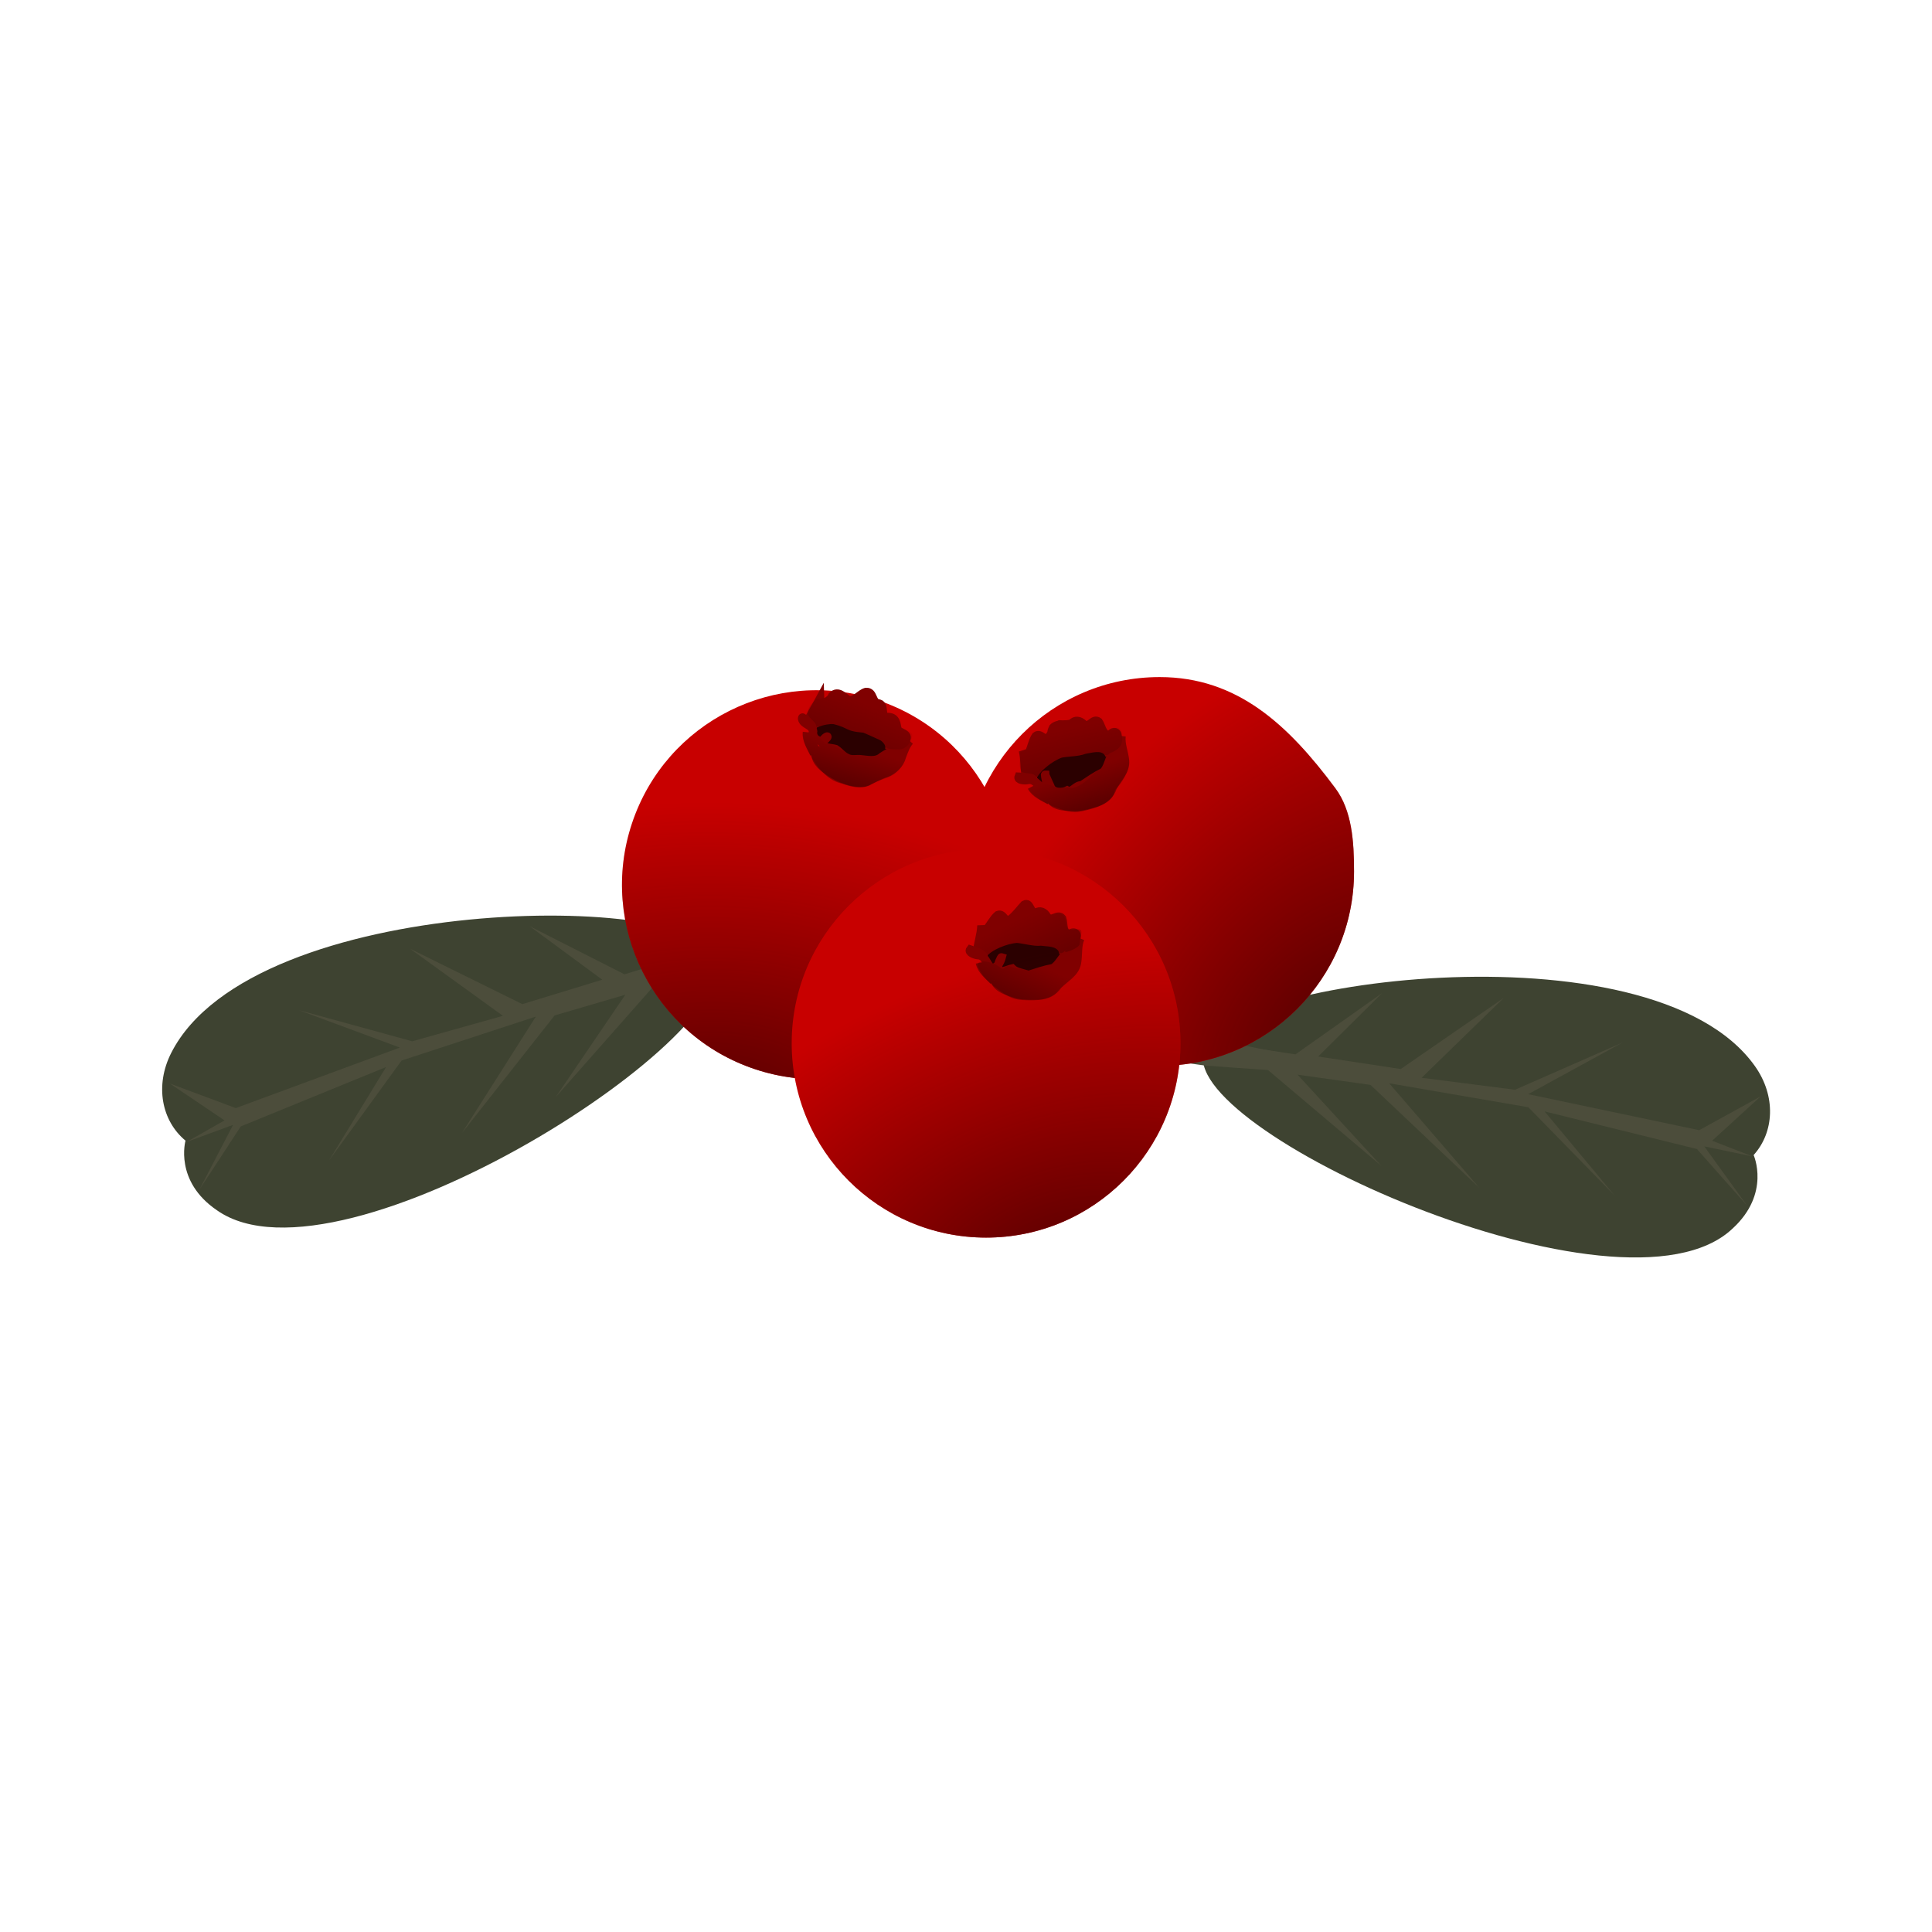 <svg:svg xmlns:dc="http://purl.org/dc/elements/1.1/" xmlns:ns1="http://sodipodi.sourceforge.net/DTD/sodipodi-0.dtd" xmlns:ns2="http://www.inkscape.org/namespaces/inkscape" xmlns:ns4="http://creativecommons.org/ns#" xmlns:rdf="http://www.w3.org/1999/02/22-rdf-syntax-ns#" xmlns:svg="http://www.w3.org/2000/svg" height="227.175" id="svg2" version="1.1" viewBox="-18.934 -79.618 227.175 227.175" width="227.175" ns1:docname="vacciniumv-i.svg" ns2:version="0.48.0 r9654">
  <svg:defs id="defs4">
    <svg:radialGradient cx="223.22" cy="644.13" gradientTransform="matrix(2.432 -.758 .48 1.54 -634.66 -171.59)" gradientUnits="userSpaceOnUse" id="radialGradient4720" r="22.857" ns2:collect="always">
      <svg:stop id="stop3906-9" offset="0" style="stop-color:#550000" />
      <svg:stop id="stop3908-2" offset="1" style="stop-color:#550000;stop-opacity:0" />
    </svg:radialGradient>
    <svg:linearGradient gradientTransform="matrix(.949 .316 -.316 .949 157.16 -42.312)" gradientUnits="userSpaceOnUse" id="linearGradient4722" x1="225.3" x2="224.92" y1="622.45" y2="611.97" ns2:collect="always">
      <svg:stop id="stop3864-5" offset="0" style="stop-color:#2b0000" />
      <svg:stop id="stop3866-8" offset="1" style="stop-color:#2b0000;stop-opacity:0" />
    </svg:linearGradient>
    <svg:linearGradient gradientTransform="matrix(.949 .316 -.316 .949 157.16 -42.312)" gradientUnits="userSpaceOnUse" id="linearGradient4724" x1="223.24" x2="224.5" y1="627.94" y2="606.81" ns2:collect="always">
      <svg:stop id="stop3898-0" offset="0" style="stop-color:#2b0000" />
      <svg:stop id="stop3900-5" offset="1" style="stop-color:#2b0000;stop-opacity:0" />
    </svg:linearGradient>
    <svg:radialGradient cx="232.92" cy="643.64" gradientTransform="matrix(1.763 -1.839 1.279 1.226 -925.28 292.31)" gradientUnits="userSpaceOnUse" id="radialGradient4726" r="22.857" ns2:collect="always">
      <svg:stop id="stop3906-6-3-6" offset="0" style="stop-color:#550000" />
      <svg:stop id="stop3908-3-9-6" offset="1" style="stop-color:#550000;stop-opacity:0" />
    </svg:radialGradient>
    <svg:radialGradient cx="227.77" cy="646.61" gradientTransform="matrix(2.432 -.759 .49 1.569 -641.06 -192.72)" gradientUnits="userSpaceOnUse" id="radialGradient4728" r="22.857" ns2:collect="always">
      <svg:stop id="stop3906" offset="0" style="stop-color:#550000" />
      <svg:stop id="stop3908" offset="1" style="stop-color:#550000;stop-opacity:0" />
    </svg:radialGradient>
    <svg:linearGradient gradientUnits="userSpaceOnUse" id="linearGradient4730" x1="220" x2="224.92" y1="623.46" y2="611.97" ns2:collect="always">
      <svg:stop id="stop3864" offset="0" style="stop-color:#2b0000" />
      <svg:stop id="stop3866" offset="1" style="stop-color:#2b0000;stop-opacity:0" />
    </svg:linearGradient>
    <svg:linearGradient gradientUnits="userSpaceOnUse" id="linearGradient4732" x1="233.34" x2="224.5" y1="625.66" y2="606.81" ns2:collect="always">
      <svg:stop id="stop3898" offset="0" style="stop-color:#2b0000" />
      <svg:stop id="stop3900" offset="1" style="stop-color:#2b0000;stop-opacity:0" />
    </svg:linearGradient>
    <svg:linearGradient gradientTransform="translate(60.179 21.25)" gradientUnits="userSpaceOnUse" id="linearGradient4734" x1="225.3" x2="224.92" y1="622.45" y2="611.97" ns2:collect="always">
      <svg:stop id="stop3864-7-6" offset="0" style="stop-color:#2b0000" />
      <svg:stop id="stop3866-2-9" offset="1" style="stop-color:#2b0000;stop-opacity:0" />
    </svg:linearGradient>
    <svg:linearGradient gradientTransform="translate(60.179 21.25)" gradientUnits="userSpaceOnUse" id="linearGradient4736" x1="223.24" x2="224.5" y1="627.94" y2="606.81" ns2:collect="always">
      <svg:stop id="stop3898-6-5" offset="0" style="stop-color:#2b0000" />
      <svg:stop id="stop3900-6-9" offset="1" style="stop-color:#2b0000;stop-opacity:0" />
    </svg:linearGradient>
  </svg:defs>
  <ns1:namedview bordercolor="#666666" borderopacity="1.0" fit-margin-bottom="0" fit-margin-left="0" fit-margin-right="0" fit-margin-top="0" id="base" pagecolor="#ffffff" showgrid="false" ns2:current-layer="layer1" ns2:cx="-75.412307" ns2:cy="163.88895" ns2:document-units="px" ns2:pageopacity="0.0" ns2:pageshadow="2" ns2:window-height="1111" ns2:window-maximized="1" ns2:window-width="1920" ns2:window-x="0" ns2:window-y="27" ns2:zoom="0.98994949" />
  <svg:g id="layer1" transform="translate(-105.31 -601.33)" ns2:groupmode="layer" ns2:label="Layer 1">
    <svg:g id="g4672">
      <svg:g id="g4640-9" transform="matrix(-.301 -.954 .954 -.301 -150.34 1396.2)" ns2:transform-center-x="-37.436708" ns2:transform-center-y="-10.757575">
        <svg:path d="m628.04 469.15c3.036-1.964 7.252-1.534 10.357 1.518 15.155 14.896-0.671 65.337-8.393 64.196-9.6 2.462-25.07-53.819-10.893-64.643 4.797-3.796 8.929-1.071 8.929-1.071z" id="path4631-3" style="fill:#3e4331" ns1:nodetypes="csccc" ns2:connector-curvature="0" />
        <svg:path d="m628.17 534.55c-0.089 6.25-0.714 6.786 0.179 7.411 0.893 0.625 2.857 0.268 3.839 0.089 0.982-0.179-0.446-7.946-0.446-7.946-1.19 0.131-0.209-39.405-3.571 0.446z" id="path4633-9" style="fill:#4c4d3b" ns1:nodetypes="csccc" ns2:connector-curvature="0" />
        <svg:path d="m629.02 535.22-0-7.768-9.196-15.268 9.018 11.429 0.179-8.661-9.911-14.554 10.446 12.411-0.179-16.607-8.661-11.696 8.482 9.732-1.518-18.393c-0.893-1.071-5.625-6.875-5.625-6.875l6.071 6.071-0.268-5.804 1.071 5 6.071-4.821-5.089 6.518 0.982 20.536 7.768-10-7.5 11.607-0.357 11.071 10.804-8.036-10.179 10.625-0.089 9.821 8.571-6.25-8.75 8.929-0.089 10.536-2.054 0.446z" id="path4637-5" style="fill:#4c4d3b" ns1:nodetypes="ccccccccccccccccccccccccccccccc" ns2:connector-curvature="0" />
      </svg:g>
      <svg:g id="g4640" transform="matrix(.159 -.987 -.987 -.159 655.77 1352)">
        <svg:path d="m628.04 469.15c3.036-1.964 7.252-1.534 10.357 1.518 15.155 14.896-0.671 65.337-8.393 64.196-9.6 2.462-25.07-53.819-10.893-64.643 4.797-3.796 8.929-1.071 8.929-1.071z" id="path4631" style="fill:#3e4331" ns1:nodetypes="csccc" ns2:connector-curvature="0" />
        <svg:path d="m628.17 534.55c-0.089 6.25-0.714 6.786 0.179 7.411 0.893 0.625 2.857 0.268 3.839 0.089 0.982-0.179-0.446-7.946-0.446-7.946-1.19 0.131-0.209-39.405-3.571 0.446z" id="path4633" style="fill:#4c4d3b" ns1:nodetypes="csccc" ns2:connector-curvature="0" />
        <svg:path d="m629.02 535.22-0-7.768-9.196-15.268 9.018 11.429 0.179-8.661-9.911-14.554 10.446 12.411-0.179-16.607-8.661-11.696 8.482 9.732-1.518-18.393c-0.893-1.071-5.625-6.875-5.625-6.875l6.071 6.071-0.268-5.804 1.071 5 6.071-4.821-5.089 6.518 0.982 20.536 7.768-10-7.5 11.607-0.357 11.071 10.804-8.036-10.179 10.625-0.089 9.821 8.571-6.25-8.75 8.929-0.089 10.536-2.054 0.446z" id="path4637" style="fill:#4c4d3b" ns1:nodetypes="ccccccccccccccccccccccccccccccc" ns2:connector-curvature="0" />
      </svg:g>
      <svg:g id="g4380" transform="translate(12.879 8.586)">
        <svg:path d="m242.86 621.65c0 12.624-10.233 22.857-22.857 22.857s-22.857-10.233-22.857-22.857 10.233-22.857 22.857-22.857 22.857 10.234 22.857 22.857z" id="path2987-3" style="fill:#c80000" transform="matrix(.949 .316 -.316 .949 157.16 -42.312)" ns1:cx="220" ns1:cy="621.64789" ns1:rx="22.857143" ns1:ry="22.857143" ns1:type="arc" />
        <svg:path d="m242.86 621.65c0 12.624-10.233 22.857-22.857 22.857s-22.857-10.233-22.857-22.857 10.233-22.857 22.857-22.857 22.857 10.234 22.857 22.857z" id="path2987-6-87" style="fill:url(#radialGradient4720)" transform="matrix(.949 .316 -.316 .949 157.16 -42.312)" ns1:cx="220" ns1:cy="621.64789" ns1:rx="22.857143" ns1:ry="22.857143" ns1:type="arc" />
        <svg:g id="g4350" transform="translate(-3.214 -8.571)">
          <svg:path d="m172.76 607.15c0.586-0.241 0.684-1.257 1.426-1.147 0.764 0.388 1.444 0.658 2.246 0.969 1.547 0.539 3.259 1.038 4.737 1.747 0.574 0.565 0.216 1.446-0.198 1.992-0.557 0.796-1.636 0.778-2.503 0.705-1.051 0.018-2.06-0.351-2.961-0.865-0.981-0.431-2.145-0.774-2.675-1.799-0.262-0.49-0.283-1.091-0.072-1.603z" id="path3834-7" style="fill:#2b0000" ns1:nodetypes="cccccccccc" ns2:connector-curvature="0" />
          <svg:path d="m171.6 606.67c0.453-0.966 1.025-1.87 1.531-2.809 0.029 0.964 1.274 0.194 1.45-0.343 0.671-0.687 1.395 0.172 1.883 0.526 0.842 0.103 1.352-0.763 2.074-0.977 0.957-0.059 0.612 1.314 1.56 1.369 0.712 0.217 0.07 1.59 0.929 1.573 1.105-0.032 1.078 0.866 1.211 1.484 0.24 0.396 1.421 0.465 0.975 1.226-0.705 0.926-1.837 1.313-2.772 1.944-0.721 0.668-1.755 0.377-2.626 0.308-0.512-0.026-1.057 0.115-1.526-0.169-0.527-0.229-0.862-0.73-1.334-1.026-0.52-0.163-1.661-0.056-1.488-0.898-0.006-0.392 0.926-0.903 0.341-0.286-0.702 0.588-1.654-0.071-1.495-0.92-0.099-0.78-1.138-0.744-1.28-1.451-0.027-0.511 0.471 0.453 0.567 0.45z" id="path3798-5" style="stroke:#800000;stroke-width:1px;fill:none" ns1:nodetypes="cccccccccccccccccc" ns2:connector-curvature="0" />
          <svg:path d="m172.26 606.94c1.325-0.72 2.915-0.755 4.362-0.448 1.242 0.713 2.595 1.204 3.878 1.826 0.499 0.332 0.973 0.94 0.753 1.572" id="path3800-4" style="stroke:#800000;stroke-width:1px;fill:none" ns2:connector-curvature="0" />
          <svg:path d="m172.6 610.3c0.021 1.053 0.981 1.705 1.765 2.238 1.181 0.73 2.564 1.322 3.979 1.163 0.908-0.249 1.661-0.871 2.576-1.105 0.858-0.339 1.606-1.034 1.836-1.949 0.245-0.637 0.461-1.311 0.925-1.829" id="path3802-7" style="stroke:#800000;stroke-width:1px;fill:none" ns2:connector-curvature="0" />
          <svg:path d="m172.45 610.34c-0.371-0.808-0.948-1.605-0.847-2.541" id="path3804-7" style="stroke:#800000;stroke-width:1px;fill:none" ns2:connector-curvature="0" />
          <svg:path d="m172.45 610.06c0.819 1.813 2.534 3.386 4.6 3.467 1.287 0.114 2.74 0.147 3.8-0.714 0.884-0.983 1.866-1.945 2.343-3.207-0.653-0.587-1.248 0.367-1.79 0.655-0.802 0.54-1.734 1.099-2.743 0.896-1.146-0.072-2.448-0.016-3.36-0.839-0.78-0.45-1.893-0.26-2.467-1.062 0.185-0.935-1.722-0.56-0.822 0.101 0.085 0.042 0.456 1.05 0.438 0.703z" id="path3830-3" style="fill:#800000" ns2:connector-curvature="0" />
          <svg:path d="m172.11 606.84c1.511-0.277 2.822-0.131 4.274 0.626 1.353 0.627 3.264 0.146 4.522 0.987 0.581 0.677 0.448 1.646 0.249 2.445 0.897 0.232 1.725-0.583 1.885-1.418 0.471-0.639 0.225-1.707-0.539-1.996-0.441-0.444-0.103-1.421-0.975-1.427-0.91 0.267-0.697-1.019-0.931-1.526-0.63-0.307-1.58-0.227-1.701-1.119-0.508-0.54-1.363-0.062-1.682 0.458-0.555 0.514-1.226-0.076-1.639-0.483-0.759-0.606-1.187 0.804-1.925 0.873-0.746 0.25-1.417 0.674-1.927 1.27-0.44 0.431-0.385 1.376 0.389 1.311z" id="path3832-2" style="fill:#800000" ns1:nodetypes="cccccccccccccc" ns2:connector-curvature="0" />
          <svg:path d="m172.28 610.97c0.785 1.288 1.896 2.533 3.432 2.864 1.02 0.371 2.187 0.672 3.233 0.227 1.052-0.791 2.579-0.756 3.446-1.828 0.72-0.739 1.125-1.869 0.787-2.877-1.101-0.223-1.997 0.624-3 0.903-1.439 0.521-3.009 0.17-4.406-0.317-0.614-0.395-1.35-0.789-2.036-0.771-0.479-0.738-1.236-1.362-2.136-1.455-0.666 0.52-0.244 1.433 0.042 2.047 0.188 0.415 0.408 0.814 0.638 1.206z" id="path3830-0-7" style="fill:url(#linearGradient4722)" ns2:connector-curvature="0" />
          <svg:path d="m172.71 607.16c0.857-0.176 1.575 0.015 2.454 0.088 0.921 0.076 1.375 0.496 2.188 0.96 0.524 0.217 1.697-0.035 2.204 0.229 0.376 0.195 0.729 0.428 1.032 0.735 0.281 0.791 1.267 0.603 1.927 0.644 0.821-0.075 1.395-0.904 1.475-1.673-0.12-0.782-1.762-0.545-1.286-1.564 0.209-0.739-0.593-0.809-1.34-0.821-0.631-0.288-0.603-1.866-1.401-1.807-0.585-0.379-0.731-1.802-1.695-1.13-0.625 0.365-1.44 1.294-2.162 0.59-0.386-0.469-1.163-0.975-1.577-0.259-0.47 0.475-1.151 0.79-1.829 0.681-0.466 0.543-1.178 1.14-0.97 1.94 0.238 0.52 0.937 0.758 0.98 1.386z" id="path3832-5-6" style="fill:url(#linearGradient4724)" ns1:nodetypes="cscsccccccccccccc" ns2:connector-curvature="0" />
        </svg:g>
      </svg:g>
      <svg:g id="g4589" transform="translate(-65.029 -9.596)">
        <svg:path d="m310.62 633.78c0 12.624-10.233 22.857-22.857 22.857s-22.857-10.233-22.857-22.857 10.233-22.857 22.857-22.857c9.123 0 15.104 5.598 20.664 13.074 1.959 2.634 2.193 6.282 2.193 9.783z" id="path2987-6-8-4" style="fill:#c80000" ns1:nodetypes="ssssss" ns2:connector-curvature="0" />
        <svg:path d="m310.62 633.78c0 12.624-10.233 22.857-22.857 22.857s-22.857-10.233-22.857-22.857 10.233-22.857 22.857-22.857c9.123 0 15.104 5.598 20.664 13.074 1.959 2.634 2.193 6.282 2.193 9.783z" id="path2987-6-8-4-7" style="fill:url(#radialGradient4726)" ns1:nodetypes="ssssss" ns2:connector-curvature="0" />
      </svg:g>
      <svg:g id="g4049" transform="translate(-17.678 22.728)">
        <svg:path d="m242.86 621.65c0 12.624-10.233 22.857-22.857 22.857s-22.857-10.233-22.857-22.857 10.233-22.857 22.857-22.857 22.857 10.234 22.857 22.857z" id="path2987" style="fill:#c80000" ns1:cx="220" ns1:cy="621.64789" ns1:rx="22.857143" ns1:ry="22.857143" ns1:type="arc" />
        <svg:path d="m220.18 611.2c1.295-1.295-1.027-1.429 1.92-1.473s4.598 0.134 5.402 0.179c0.804 0.045 1.562-0.045 1.696 0.804 0.134 0.848-0.223 2.054-0.938 2.277-0.714 0.223-2.143 0.893-3.259 0.714-1.116-0.179-2.857-0.223-3.259-0.402-0.402-0.179-0.938-0.536-1.25-0.848s-0.312-1.25-0.312-1.25z" id="path3834" style="fill:#2b0000" ns2:connector-curvature="0" />
        <svg:path d="m242.86 621.65c0 12.624-10.233 22.857-22.857 22.857s-22.857-10.233-22.857-22.857 10.233-22.857 22.857-22.857 22.857 10.234 22.857 22.857z" id="path2987-6" style="fill:url(#radialGradient4728)" ns1:cx="220" ns1:cy="621.64789" ns1:rx="22.857143" ns1:ry="22.857143" ns1:type="arc" />
        <svg:path d="m218.93 611.11c0.083-1.116 0.493-2.182 0.536-3.303 0.039 0.358 0.379 1.24 0.604 0.463 0.47-0.533 0.775-1.227 1.315-1.683 0.703-0.285 0.795 1.061 1.505 0.484 0.622-0.479 1.083-1.131 1.611-1.702 0.705-0.385 0.623 1.017 1.349 0.944 0.507-0.323 0.994-0.087 1.299 0.424 0.482 0.816 1.272-0.433 1.796 0.248 0.209 0.596-0.019 1.927 0.966 1.805 0.469-0.384 0.95 0.053 0.643 0.578-0.264 0.656-0.589 1.309-1.147 1.771-0.571 0.501-0.875 1.315-1.538 1.688-0.985 0.176-1.934 0.504-2.885 0.808-0.639-0.246-1.46-0.304-1.919-0.766-0.504 0.103-1.658 0.775-1.653-0.145-0.042-0.376 0.376-1.206 0.425-1.187-0.153 0.586-0.585 1.474-1.331 1.186-0.486-0.505-0.625-1.433-1.518-1.442-0.301-0.031-1.103-0.316-0.84-0.651 0.298 0.093 0.493 0.373 0.782 0.481z" id="path3798" style="stroke:#800000;stroke-width:1px;fill:none" ns1:nodetypes="ccccccccccccccccccccc" ns2:connector-curvature="0" />
        <svg:path d="m219.64 611.16c0.736-0.928 2.655-1.713 3.997-1.804 0.817 0.067 1.98 0.411 2.825 0.329 0.837 0.104 1.867 0.043 2.429 0.798 0.124 0.188 0.189 0.41 0.213 0.633" id="path3800" style="stroke:#800000;stroke-width:1px;fill:none" ns1:nodetypes="ccccc" ns2:connector-curvature="0" />
        <svg:path d="m221.03 614.24c0.266 1.081 1.895 1.392 2.662 1.657 0.824 0.182 1.681 0.155 2.519 0.14 0.882-0.064 1.768-0.471 2.255-1.233 0.771-0.824 2-1.378 2.214-2.595 0.177-0.954 0.013-1.965 0.394-2.88" id="path3802" style="stroke:#800000;stroke-width:1px;fill:none" ns1:nodetypes="cccccc" ns2:connector-curvature="0" />
        <svg:path d="m220.89 614.33c-0.608-0.65-1.407-1.223-1.607-2.143" id="path3804" style="stroke:#800000;stroke-width:1px;fill:none" ns1:nodetypes="cc" ns2:connector-curvature="0" />
        <svg:path d="m220.8 614.06c1.25 1.295 2.812 2.009 4.107 2.009s4.107-0.759 4.732-2.054c0.625-1.295 1.518-3.616 1.116-4.018-0.402-0.402-2.009 2.634-2.857 2.857-0.848 0.223-2.991 1.116-4.107 0.625-1.116-0.491-1.875 0.446-2.634-0.223-0.759-0.67-2.232-0.67-1.161 0.179s1.116 1.071 1.116 1.071z" id="path3830" style="fill:#800000" ns2:connector-curvature="0" />
        <svg:path d="m219.46 611.11c1.518-0.759 2.411-1.652 4.375-1.473 1.964 0.179 4.286-0.223 4.777 0.402 0.491 0.625 0.759 1.562 0.67 1.964-0.089 0.402 1.607-0.402 1.384-1.562-0.223-1.161 0.402-1.518-0.714-1.83s-0.714-0.759-0.982-1.384c-0.268-0.625-0.625 0.402-1.384 0.045-0.759-0.357-0.045-0.848-0.982-1.071-0.938-0.223-1.205 0.536-1.429-0.045-0.223-0.58-0.759-0.893-1.295-0.268-0.536 0.625-0.893 1.562-1.473 1.25-0.58-0.312-0.804-0.848-1.295-0.402-0.491 0.446-0.223 0.848-0.938 1.384-0.714 0.536-1.205 1.116-1.295 1.562-0.089 0.446-0.804 1.25-0.045 1.384 0.759 0.134 0.625 0.045 0.625 0.045z" id="path3832" style="fill:#800000" ns2:connector-curvature="0" />
        <svg:path d="m220.93 614.97c1.408 1.042 1.995 1.505 3.286 1.599 4.166 0.301 4.164-1.187 4.448-1.359 3.65-2.214 2.496-4.816 2.095-5.217-0.402-0.402-2.356 1.813-3.204 2.257-0.777 0.407-3.338 0.958-4.454 0.467s-0.77 0.636-1.529-0.034c-0.759-0.67-3.079-1.1-2.455 0.115 0.598 1.164 1.053 1.482 1.053 1.482z" id="path3830-0" style="fill:url(#linearGradient4730)" ns1:nodetypes="cssssssscc" ns2:connector-curvature="0" />
        <svg:path d="m220.14 611.22c1.518-0.759 2.6-1.336 4.564-1.157 1.964 0.179 3.276 0.156 3.767 0.781 0.491 0.625 0.917-0.363 0.827 0.039-0.089 0.212 1.67-0.433 1.7-0.868 0.08-1.179 0.65-1.927-0.493-1.736-1.337 0.224-0.967-0.727-1.235-1.352-0.268-0.625-0.783-0.545-1.573-0.366-0.759-0.357 0.113-0.438-0.824-0.661-0.938-0.223-1.174 0.315-1.397-0.266-0.223-0.58-0.759-1.019-1.295-0.394-0.536 0.625-1.177 1.499-1.568 1.534-0.657 0.058-0.677-0.88-1.547-0.465-0.599 0.286-0.791 1.164-0.938 1.321-0.608 0.653-0.984-0.115-1.074 0.331-0.089 0.446-0.93 2.292-0.171 2.426 0.759 0.134 1.256 0.771 1.256 0.771z" id="path3832-5" style="fill:url(#linearGradient4732)" ns1:nodetypes="csscssccscsssscccc" ns2:connector-curvature="0" />
      </svg:g>
      <svg:g id="g4424-9" transform="matrix(.962 -.273 .273 .962 -234.09 81.153)">
        <svg:path d="m280.36 632.45c1.295-1.295-1.027-1.429 1.92-1.473s4.598 0.134 5.402 0.179c0.804 0.045 1.562-0.045 1.696 0.804 0.134 0.848-0.223 2.054-0.938 2.277-0.714 0.223-2.458 1.051-3.575 0.872-1.116-0.179-2.542-0.381-2.943-0.56-0.402-0.179-0.938-0.536-1.25-0.848s-0.312-1.25-0.312-1.25z" id="path3834-4-9" style="fill:#2b0000" ns1:nodetypes="cccscssscc" ns2:connector-curvature="0" />
        <svg:path d="m279.11 632.36c0.083-1.116 0.493-2.182 0.536-3.303 0.039 0.358 0.379 1.24 0.604 0.463 0.47-0.533 0.775-1.227 1.315-1.683 0.703-0.285 0.795 1.061 1.505 0.484 0.622-0.479 0.199-0.31 0.727-0.882 0.705-0.385 1.507 0.196 2.233 0.123 0.507-0.323 0.994-0.087 1.299 0.424 0.482 0.816 1.272-0.433 1.796 0.248 0.209 0.596-0.019 1.927 0.966 1.805 0.469-0.384 0.95 0.053 0.643 0.578-0.264 0.656-0.589 1.309-1.147 1.771-0.571 0.501-0.875 1.315-1.538 1.688-0.985 0.176-1.934 0.504-2.885 0.808-0.639-0.246-1.334 0.58-1.793 0.118-0.504 0.103-1.784-0.109-1.78-1.028-0.042-0.376-0.255-1.522-0.207-1.502-0.153 0.586 0.046 1.789-0.7 1.501-0.486-0.505-0.625-1.433-1.518-1.442-0.301-0.031-1.103-0.316-0.84-0.651 0.298 0.093 0.493 0.373 0.782 0.481z" id="path3798-6-9" style="stroke:#800000;stroke-width:1px;fill:none" ns1:nodetypes="ccccccccccccccccccccc" ns2:connector-curvature="0" />
        <svg:path d="m279.82 632.41c0.736-0.928 2.655-1.713 3.997-1.804 0.817 0.067 1.98 0.411 2.825 0.329 0.837 0.104 1.867 0.043 2.429 0.798 0.124 0.188 0.189 0.41 0.213 0.633" id="path3800-7-3" style="stroke:#800000;stroke-width:1px;fill:none" ns1:nodetypes="ccccc" ns2:connector-curvature="0" />
        <svg:path d="m281.21 635.49c0.266 1.081 1.895 1.392 2.662 1.657 0.824 0.182 1.681 0.155 2.519 0.14 0.882-0.064 1.768-0.471 2.255-1.233 0.771-0.824 2-1.378 2.214-2.595 0.177-0.954 0.013-1.965 0.394-2.88" id="path3802-2-6" style="stroke:#800000;stroke-width:1px;fill:none" ns1:nodetypes="cccccc" ns2:connector-curvature="0" />
        <svg:path d="m281.07 635.58c-0.608-0.65-1.407-1.223-1.607-2.143" id="path3804-6-1" style="stroke:#800000;stroke-width:1px;fill:none" ns1:nodetypes="cc" ns2:connector-curvature="0" />
        <svg:path d="m280.98 635.31c1.25 1.295 2.812 2.009 4.107 2.009s4.107-0.759 4.732-2.054c0.625-1.295 1.518-3.616 1.116-4.018-0.402-0.402-2.009 2.634-2.857 2.857-0.848 0.223-2.991 1.116-4.107 0.625-1.116-0.491-1.875 0.446-2.634-0.223-0.759-0.67-2.232-0.67-1.161 0.179s1.116 1.071 1.116 1.071z" id="path3830-5-6" style="fill:#800000" ns2:connector-curvature="0" />
        <svg:path d="m279.64 632.36c1.518-0.759 2.411-1.652 4.375-1.473 1.964 0.179 4.286-0.223 4.777 0.402 0.491 0.625 0.759 1.562 0.67 1.964-0.089 0.402 1.607-0.402 1.384-1.562-0.223-1.161 0.402-1.518-0.714-1.83s-0.714-0.759-0.982-1.384c-0.268-0.625-0.625 0.402-1.384 0.045-0.759-0.357-0.045-0.848-0.982-1.071-0.938-0.223-1.205 0.536-1.429-0.045-0.223-0.58-0.759-0.893-1.295-0.268-0.536 0.625-0.893 1.562-1.473 1.25-0.58-0.312-0.804-0.848-1.295-0.402-0.491 0.446-0.223 0.848-0.938 1.384-0.714 0.536-1.205 1.116-1.295 1.562-0.089 0.446-0.804 1.25-0.045 1.384 0.759 0.134 0.625 0.045 0.625 0.045z" id="path3832-7-0" style="fill:#800000" ns2:connector-curvature="0" />
        <svg:path d="m281.11 636.22c1.408 1.042 1.995 1.505 3.286 1.599 4.166 0.301 4.164-1.187 4.448-1.359 3.65-2.214 2.496-4.816 2.095-5.217-0.402-0.402-2.356 1.813-3.204 2.257-0.777 0.407-2.833 1.779-3.949 1.288-1.116-0.491-1.275-0.185-2.034-0.855-0.759-0.67-3.079-1.1-2.455 0.115 0.598 1.164 1.053 1.482 1.053 1.482z" id="path3830-0-1-4" style="fill:url(#linearGradient4734)" ns1:nodetypes="cssssssscc" ns2:connector-curvature="0" />
        <svg:path d="m280.32 632.47c1.335-0.711 2.82-1.355 4.369-1.163 1.119 0.073 2.247 0.135 3.345 0.361 0.47 0.199 0.836 0.895 1.367 0.465 0.474-0.002 0.937-0.139 1.334-0.398 0.41-0.306 0.568-0.838 0.58-1.33 0.284-0.501-0.174-1.207-0.742-0.835-0.573 0.148-1.117-0.428-1.019-0.991 0.047-0.696-0.828-1.143-1.4-0.797-0.627 0.134-0.762-0.945-1.478-0.685-0.544 0.171-1.088-0.003-1.203-0.591-0.402-0.547-0.991 0.532-1.243 1.039-0.375 0.45-0.843 0.211-1.389 0.47-0.573 0.038-0.913-0.752-1.507-0.523-0.584 0.277-0.779 0.928-1.062 1.455-0.337 0.353-1.192-0.089-1.15 0.649-0.188 0.583-0.465 1.191-0.322 1.816 0.426 0.431 1.184 0.378 1.488 0.97l0.032 0.088z" id="path3832-5-1-7" style="fill:url(#linearGradient4736)" ns1:nodetypes="ccccccccccccccccccccc" ns2:connector-curvature="0" />
      </svg:g>
    </svg:g>
  </svg:g>
</svg:svg>